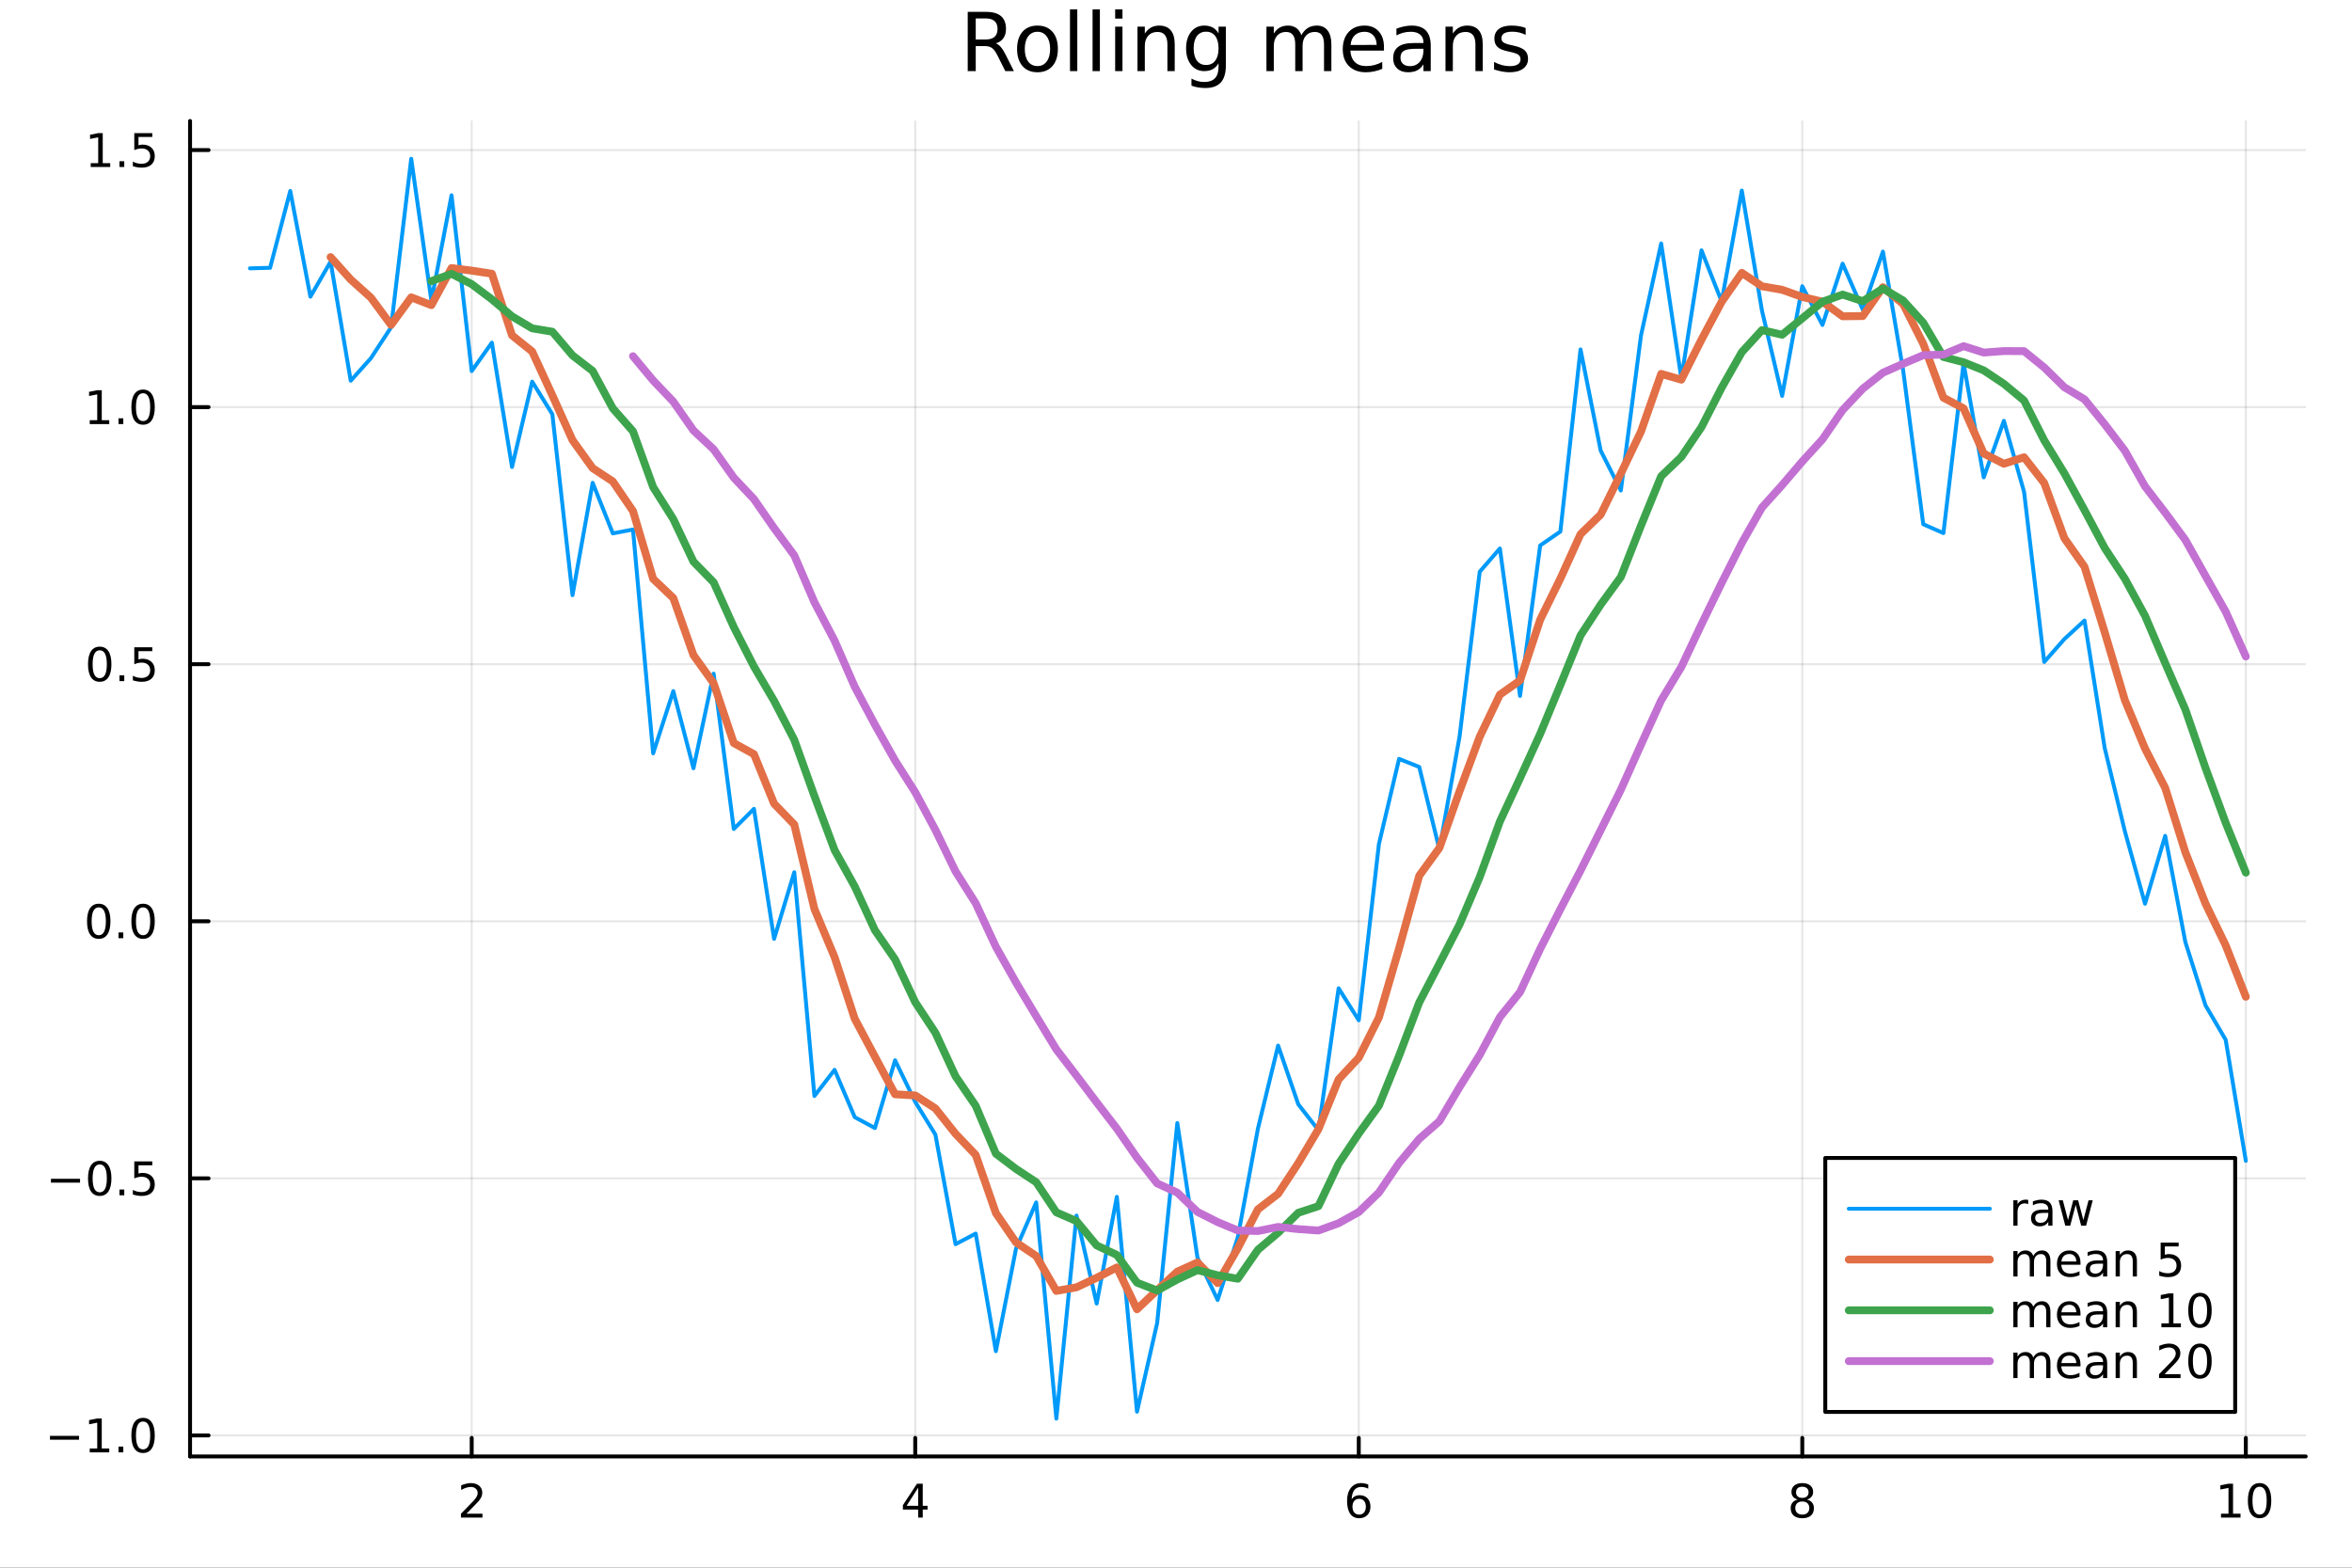 <?xml version="1.0" encoding="utf-8"?>
<svg xmlns="http://www.w3.org/2000/svg" xmlns:xlink="http://www.w3.org/1999/xlink" width="600" height="400" viewBox="0 0 2400 1600">
<rect x="0" y="0" width="2400" height="1600" fill="#333333" stroke="none"/>
<defs>
  <clipPath id="clip590">
    <rect x="0" y="0" width="2400" height="1600"/>
  </clipPath>
</defs>
<path clip-path="url(#clip590)" d="
M0 1600 L2400 1600 L2400 0 L0 0  Z
  " fill="#ffffff" fill-rule="evenodd" fill-opacity="1"/>
<defs>
  <clipPath id="clip591">
    <rect x="480" y="0" width="1681" height="1600"/>
  </clipPath>
</defs>
<path clip-path="url(#clip590)" d="
M193.936 1486.45 L2352.76 1486.45 L2352.76 123.472 L193.936 123.472  Z
  " fill="#ffffff" fill-rule="evenodd" fill-opacity="1"/>
<defs>
  <clipPath id="clip592">
    <rect x="193" y="123" width="2160" height="1364"/>
  </clipPath>
</defs>
<polyline clip-path="url(#clip592)" style="stroke:#000000; stroke-linecap:round; stroke-linejoin:round; stroke-width:2; stroke-opacity:0.1; fill:none" points="
  481.326,1486.45 481.326,123.472 
  "/>
<polyline clip-path="url(#clip592)" style="stroke:#000000; stroke-linecap:round; stroke-linejoin:round; stroke-width:2; stroke-opacity:0.1; fill:none" points="
  933.909,1486.45 933.909,123.472 
  "/>
<polyline clip-path="url(#clip592)" style="stroke:#000000; stroke-linecap:round; stroke-linejoin:round; stroke-width:2; stroke-opacity:0.1; fill:none" points="
  1386.49,1486.45 1386.49,123.472 
  "/>
<polyline clip-path="url(#clip592)" style="stroke:#000000; stroke-linecap:round; stroke-linejoin:round; stroke-width:2; stroke-opacity:0.1; fill:none" points="
  1839.07,1486.45 1839.07,123.472 
  "/>
<polyline clip-path="url(#clip592)" style="stroke:#000000; stroke-linecap:round; stroke-linejoin:round; stroke-width:2; stroke-opacity:0.1; fill:none" points="
  2291.66,1486.45 2291.66,123.472 
  "/>
<polyline clip-path="url(#clip590)" style="stroke:#000000; stroke-linecap:round; stroke-linejoin:round; stroke-width:4; stroke-opacity:1; fill:none" points="
  193.936,1486.45 2352.76,1486.45 
  "/>
<polyline clip-path="url(#clip590)" style="stroke:#000000; stroke-linecap:round; stroke-linejoin:round; stroke-width:4; stroke-opacity:1; fill:none" points="
  481.326,1486.45 481.326,1467.55 
  "/>
<polyline clip-path="url(#clip590)" style="stroke:#000000; stroke-linecap:round; stroke-linejoin:round; stroke-width:4; stroke-opacity:1; fill:none" points="
  933.909,1486.45 933.909,1467.55 
  "/>
<polyline clip-path="url(#clip590)" style="stroke:#000000; stroke-linecap:round; stroke-linejoin:round; stroke-width:4; stroke-opacity:1; fill:none" points="
  1386.49,1486.45 1386.49,1467.55 
  "/>
<polyline clip-path="url(#clip590)" style="stroke:#000000; stroke-linecap:round; stroke-linejoin:round; stroke-width:4; stroke-opacity:1; fill:none" points="
  1839.07,1486.45 1839.07,1467.55 
  "/>
<polyline clip-path="url(#clip590)" style="stroke:#000000; stroke-linecap:round; stroke-linejoin:round; stroke-width:4; stroke-opacity:1; fill:none" points="
  2291.66,1486.45 2291.66,1467.55 
  "/>
<path clip-path="url(#clip590)" d="M475.979 1544.91 L492.298 1544.91 L492.298 1548.85 L470.354 1548.85 L470.354 1544.91 Q473.016 1542.16 477.599 1537.53 Q482.206 1532.88 483.386 1531.53 Q485.632 1529.01 486.511 1527.27 Q487.414 1525.51 487.414 1523.82 Q487.414 1521.07 485.47 1519.33 Q483.548 1517.6 480.446 1517.6 Q478.247 1517.6 475.794 1518.36 Q473.363 1519.13 470.585 1520.68 L470.585 1515.95 Q473.409 1514.82 475.863 1514.24 Q478.317 1513.66 480.354 1513.66 Q485.724 1513.66 488.919 1516.35 Q492.113 1519.03 492.113 1523.52 Q492.113 1525.65 491.303 1527.57 Q490.516 1529.47 488.409 1532.07 Q487.831 1532.74 484.729 1535.95 Q481.627 1539.15 475.979 1544.91 Z" fill="#000000" fill-rule="evenodd" fill-opacity="1" /><path clip-path="url(#clip590)" d="M936.918 1518.36 L925.113 1536.81 L936.918 1536.81 L936.918 1518.36 M935.691 1514.29 L941.571 1514.29 L941.571 1536.81 L946.501 1536.81 L946.501 1540.7 L941.571 1540.7 L941.571 1548.85 L936.918 1548.85 L936.918 1540.7 L921.316 1540.7 L921.316 1536.19 L935.691 1514.29 Z" fill="#000000" fill-rule="evenodd" fill-opacity="1" /><path clip-path="url(#clip590)" d="M1386.9 1529.7 Q1383.75 1529.7 1381.9 1531.86 Q1380.07 1534.01 1380.07 1537.76 Q1380.07 1541.49 1381.9 1543.66 Q1383.75 1545.82 1386.9 1545.82 Q1390.04 1545.82 1391.87 1543.66 Q1393.73 1541.49 1393.73 1537.76 Q1393.73 1534.01 1391.87 1531.86 Q1390.04 1529.7 1386.9 1529.7 M1396.18 1515.05 L1396.18 1519.31 Q1394.42 1518.48 1392.61 1518.04 Q1390.83 1517.6 1389.07 1517.6 Q1384.44 1517.6 1381.99 1520.72 Q1379.56 1523.85 1379.21 1530.17 Q1380.58 1528.15 1382.64 1527.09 Q1384.7 1526 1387.17 1526 Q1392.38 1526 1395.39 1529.17 Q1398.42 1532.32 1398.42 1537.76 Q1398.42 1543.08 1395.28 1546.3 Q1392.13 1549.52 1386.9 1549.52 Q1380.9 1549.52 1377.73 1544.94 Q1374.56 1540.33 1374.56 1531.6 Q1374.56 1523.41 1378.45 1518.55 Q1382.34 1513.66 1388.89 1513.66 Q1390.65 1513.66 1392.43 1514.01 Q1394.23 1514.36 1396.18 1515.05 Z" fill="#000000" fill-rule="evenodd" fill-opacity="1" /><path clip-path="url(#clip590)" d="M1839.07 1532.44 Q1835.74 1532.44 1833.82 1534.22 Q1831.92 1536 1831.92 1539.13 Q1831.92 1542.25 1833.82 1544.03 Q1835.74 1545.82 1839.07 1545.82 Q1842.41 1545.82 1844.33 1544.03 Q1846.25 1542.23 1846.25 1539.13 Q1846.25 1536 1844.33 1534.22 Q1842.43 1532.44 1839.07 1532.44 M1834.4 1530.45 Q1831.39 1529.7 1829.7 1527.64 Q1828.03 1525.58 1828.03 1522.62 Q1828.03 1518.48 1830.97 1516.07 Q1833.94 1513.66 1839.07 1513.66 Q1844.24 1513.66 1847.18 1516.07 Q1850.12 1518.48 1850.12 1522.62 Q1850.12 1525.58 1848.43 1527.64 Q1846.76 1529.7 1843.77 1530.45 Q1847.15 1531.23 1849.03 1533.52 Q1850.93 1535.82 1850.93 1539.13 Q1850.93 1544.15 1847.85 1546.83 Q1844.79 1549.52 1839.07 1549.52 Q1833.36 1549.52 1830.28 1546.83 Q1827.22 1544.15 1827.22 1539.13 Q1827.22 1535.82 1829.12 1533.52 Q1831.02 1531.23 1834.4 1530.45 M1832.69 1523.06 Q1832.69 1525.75 1834.35 1527.25 Q1836.04 1528.76 1839.07 1528.76 Q1842.08 1528.76 1843.77 1527.25 Q1845.49 1525.75 1845.49 1523.06 Q1845.49 1520.38 1843.77 1518.87 Q1842.08 1517.37 1839.07 1517.37 Q1836.04 1517.37 1834.35 1518.87 Q1832.69 1520.38 1832.69 1523.06 Z" fill="#000000" fill-rule="evenodd" fill-opacity="1" /><path clip-path="url(#clip590)" d="M2266.34 1544.91 L2273.98 1544.91 L2273.98 1518.55 L2265.67 1520.21 L2265.67 1515.95 L2273.94 1514.29 L2278.61 1514.29 L2278.61 1544.91 L2286.25 1544.91 L2286.25 1548.85 L2266.34 1548.85 L2266.34 1544.91 Z" fill="#000000" fill-rule="evenodd" fill-opacity="1" /><path clip-path="url(#clip590)" d="M2305.7 1517.37 Q2302.09 1517.37 2300.26 1520.93 Q2298.45 1524.47 2298.45 1531.6 Q2298.45 1538.71 2300.26 1542.27 Q2302.09 1545.82 2305.7 1545.82 Q2309.33 1545.82 2311.14 1542.27 Q2312.96 1538.71 2312.96 1531.6 Q2312.96 1524.47 2311.14 1520.93 Q2309.33 1517.37 2305.7 1517.37 M2305.7 1513.66 Q2311.51 1513.66 2314.56 1518.27 Q2317.64 1522.85 2317.64 1531.6 Q2317.64 1540.33 2314.56 1544.94 Q2311.51 1549.52 2305.7 1549.52 Q2299.89 1549.52 2296.81 1544.94 Q2293.75 1540.33 2293.75 1531.6 Q2293.75 1522.85 2296.81 1518.27 Q2299.89 1513.66 2305.7 1513.66 Z" fill="#000000" fill-rule="evenodd" fill-opacity="1" /><polyline clip-path="url(#clip592)" style="stroke:#000000; stroke-linecap:round; stroke-linejoin:round; stroke-width:2; stroke-opacity:0.1; fill:none" points="
  193.936,1465.01 2352.76,1465.01 
  "/>
<polyline clip-path="url(#clip592)" style="stroke:#000000; stroke-linecap:round; stroke-linejoin:round; stroke-width:2; stroke-opacity:0.1; fill:none" points="
  193.936,1202.64 2352.76,1202.64 
  "/>
<polyline clip-path="url(#clip592)" style="stroke:#000000; stroke-linecap:round; stroke-linejoin:round; stroke-width:2; stroke-opacity:0.1; fill:none" points="
  193.936,940.265 2352.76,940.265 
  "/>
<polyline clip-path="url(#clip592)" style="stroke:#000000; stroke-linecap:round; stroke-linejoin:round; stroke-width:2; stroke-opacity:0.1; fill:none" points="
  193.936,677.894 2352.76,677.894 
  "/>
<polyline clip-path="url(#clip592)" style="stroke:#000000; stroke-linecap:round; stroke-linejoin:round; stroke-width:2; stroke-opacity:0.1; fill:none" points="
  193.936,415.523 2352.76,415.523 
  "/>
<polyline clip-path="url(#clip592)" style="stroke:#000000; stroke-linecap:round; stroke-linejoin:round; stroke-width:2; stroke-opacity:0.1; fill:none" points="
  193.936,153.152 2352.76,153.152 
  "/>
<polyline clip-path="url(#clip590)" style="stroke:#000000; stroke-linecap:round; stroke-linejoin:round; stroke-width:4; stroke-opacity:1; fill:none" points="
  193.936,1486.45 193.936,123.472 
  "/>
<polyline clip-path="url(#clip590)" style="stroke:#000000; stroke-linecap:round; stroke-linejoin:round; stroke-width:4; stroke-opacity:1; fill:none" points="
  193.936,1465.01 212.834,1465.01 
  "/>
<polyline clip-path="url(#clip590)" style="stroke:#000000; stroke-linecap:round; stroke-linejoin:round; stroke-width:4; stroke-opacity:1; fill:none" points="
  193.936,1202.64 212.834,1202.64 
  "/>
<polyline clip-path="url(#clip590)" style="stroke:#000000; stroke-linecap:round; stroke-linejoin:round; stroke-width:4; stroke-opacity:1; fill:none" points="
  193.936,940.265 212.834,940.265 
  "/>
<polyline clip-path="url(#clip590)" style="stroke:#000000; stroke-linecap:round; stroke-linejoin:round; stroke-width:4; stroke-opacity:1; fill:none" points="
  193.936,677.894 212.834,677.894 
  "/>
<polyline clip-path="url(#clip590)" style="stroke:#000000; stroke-linecap:round; stroke-linejoin:round; stroke-width:4; stroke-opacity:1; fill:none" points="
  193.936,415.523 212.834,415.523 
  "/>
<polyline clip-path="url(#clip590)" style="stroke:#000000; stroke-linecap:round; stroke-linejoin:round; stroke-width:4; stroke-opacity:1; fill:none" points="
  193.936,153.152 212.834,153.152 
  "/>
<path clip-path="url(#clip590)" d="M50.992 1465.46 L80.668 1465.46 L80.668 1469.39 L50.992 1469.39 L50.992 1465.46 Z" fill="#000000" fill-rule="evenodd" fill-opacity="1" /><path clip-path="url(#clip590)" d="M91.571 1478.35 L99.21 1478.35 L99.21 1451.99 L90.899 1453.65 L90.899 1449.39 L99.163 1447.73 L103.839 1447.73 L103.839 1478.35 L111.478 1478.35 L111.478 1482.29 L91.571 1482.29 L91.571 1478.35 Z" fill="#000000" fill-rule="evenodd" fill-opacity="1" /><path clip-path="url(#clip590)" d="M120.922 1476.41 L125.807 1476.41 L125.807 1482.29 L120.922 1482.29 L120.922 1476.41 Z" fill="#000000" fill-rule="evenodd" fill-opacity="1" /><path clip-path="url(#clip590)" d="M145.992 1450.8 Q142.381 1450.8 140.552 1454.37 Q138.746 1457.91 138.746 1465.04 Q138.746 1472.15 140.552 1475.71 Q142.381 1479.25 145.992 1479.25 Q149.626 1479.25 151.431 1475.71 Q153.26 1472.15 153.26 1465.04 Q153.26 1457.91 151.431 1454.37 Q149.626 1450.8 145.992 1450.8 M145.992 1447.1 Q151.802 1447.1 154.857 1451.71 Q157.936 1456.29 157.936 1465.04 Q157.936 1473.77 154.857 1478.37 Q151.802 1482.96 145.992 1482.96 Q140.181 1482.96 137.103 1478.37 Q134.047 1473.77 134.047 1465.04 Q134.047 1456.29 137.103 1451.71 Q140.181 1447.1 145.992 1447.1 Z" fill="#000000" fill-rule="evenodd" fill-opacity="1" /><path clip-path="url(#clip590)" d="M51.987 1203.09 L81.663 1203.09 L81.663 1207.02 L51.987 1207.02 L51.987 1203.09 Z" fill="#000000" fill-rule="evenodd" fill-opacity="1" /><path clip-path="url(#clip590)" d="M101.756 1188.43 Q98.145 1188.43 96.316 1192 Q94.51 1195.54 94.51 1202.67 Q94.51 1209.78 96.316 1213.34 Q98.145 1216.88 101.756 1216.88 Q105.39 1216.88 107.196 1213.34 Q109.024 1209.78 109.024 1202.67 Q109.024 1195.54 107.196 1192 Q105.39 1188.43 101.756 1188.43 M101.756 1184.73 Q107.566 1184.73 110.621 1189.34 Q113.7 1193.92 113.7 1202.67 Q113.7 1211.4 110.621 1216 Q107.566 1220.59 101.756 1220.59 Q95.946 1220.59 92.867 1216 Q89.811 1211.4 89.811 1202.67 Q89.811 1193.92 92.867 1189.34 Q95.946 1184.73 101.756 1184.73 Z" fill="#000000" fill-rule="evenodd" fill-opacity="1" /><path clip-path="url(#clip590)" d="M121.918 1214.04 L126.802 1214.04 L126.802 1219.92 L121.918 1219.92 L121.918 1214.04 Z" fill="#000000" fill-rule="evenodd" fill-opacity="1" /><path clip-path="url(#clip590)" d="M137.033 1185.36 L155.39 1185.36 L155.39 1189.29 L141.316 1189.29 L141.316 1197.76 Q142.334 1197.42 143.353 1197.25 Q144.371 1197.07 145.39 1197.07 Q151.177 1197.07 154.556 1200.24 Q157.936 1203.41 157.936 1208.83 Q157.936 1214.41 154.464 1217.51 Q150.992 1220.59 144.672 1220.59 Q142.496 1220.59 140.228 1220.22 Q137.982 1219.85 135.575 1219.11 L135.575 1214.41 Q137.658 1215.54 139.881 1216.1 Q142.103 1216.65 144.58 1216.65 Q148.584 1216.65 150.922 1214.55 Q153.26 1212.44 153.26 1208.83 Q153.26 1205.22 150.922 1203.11 Q148.584 1201 144.58 1201 Q142.705 1201 140.83 1201.42 Q138.978 1201.84 137.033 1202.72 L137.033 1185.36 Z" fill="#000000" fill-rule="evenodd" fill-opacity="1" /><path clip-path="url(#clip590)" d="M100.76 926.063 Q97.149 926.063 95.321 929.628 Q93.515 933.17 93.515 940.299 Q93.515 947.406 95.321 950.971 Q97.149 954.512 100.76 954.512 Q104.395 954.512 106.2 950.971 Q108.029 947.406 108.029 940.299 Q108.029 933.17 106.2 929.628 Q104.395 926.063 100.76 926.063 M100.76 922.36 Q106.571 922.36 109.626 926.966 Q112.705 931.549 112.705 940.299 Q112.705 949.026 109.626 953.633 Q106.571 958.216 100.76 958.216 Q94.95 958.216 91.871 953.633 Q88.816 949.026 88.816 940.299 Q88.816 931.549 91.871 926.966 Q94.95 922.36 100.76 922.36 Z" fill="#000000" fill-rule="evenodd" fill-opacity="1" /><path clip-path="url(#clip590)" d="M120.922 951.665 L125.807 951.665 L125.807 957.545 L120.922 957.545 L120.922 951.665 Z" fill="#000000" fill-rule="evenodd" fill-opacity="1" /><path clip-path="url(#clip590)" d="M145.992 926.063 Q142.381 926.063 140.552 929.628 Q138.746 933.17 138.746 940.299 Q138.746 947.406 140.552 950.971 Q142.381 954.512 145.992 954.512 Q149.626 954.512 151.431 950.971 Q153.26 947.406 153.26 940.299 Q153.26 933.17 151.431 929.628 Q149.626 926.063 145.992 926.063 M145.992 922.36 Q151.802 922.36 154.857 926.966 Q157.936 931.549 157.936 940.299 Q157.936 949.026 154.857 953.633 Q151.802 958.216 145.992 958.216 Q140.181 958.216 137.103 953.633 Q134.047 949.026 134.047 940.299 Q134.047 931.549 137.103 926.966 Q140.181 922.36 145.992 922.36 Z" fill="#000000" fill-rule="evenodd" fill-opacity="1" /><path clip-path="url(#clip590)" d="M101.756 663.693 Q98.145 663.693 96.316 667.257 Q94.51 670.799 94.51 677.929 Q94.51 685.035 96.316 688.6 Q98.145 692.141 101.756 692.141 Q105.39 692.141 107.196 688.6 Q109.024 685.035 109.024 677.929 Q109.024 670.799 107.196 667.257 Q105.39 663.693 101.756 663.693 M101.756 659.989 Q107.566 659.989 110.621 664.595 Q113.7 669.179 113.7 677.929 Q113.7 686.655 110.621 691.262 Q107.566 695.845 101.756 695.845 Q95.946 695.845 92.867 691.262 Q89.811 686.655 89.811 677.929 Q89.811 669.179 92.867 664.595 Q95.946 659.989 101.756 659.989 Z" fill="#000000" fill-rule="evenodd" fill-opacity="1" /><path clip-path="url(#clip590)" d="M121.918 689.294 L126.802 689.294 L126.802 695.174 L121.918 695.174 L121.918 689.294 Z" fill="#000000" fill-rule="evenodd" fill-opacity="1" /><path clip-path="url(#clip590)" d="M137.033 660.614 L155.39 660.614 L155.39 664.549 L141.316 664.549 L141.316 673.021 Q142.334 672.674 143.353 672.512 Q144.371 672.327 145.39 672.327 Q151.177 672.327 154.556 675.498 Q157.936 678.669 157.936 684.086 Q157.936 689.665 154.464 692.766 Q150.992 695.845 144.672 695.845 Q142.496 695.845 140.228 695.475 Q137.982 695.104 135.575 694.364 L135.575 689.665 Q137.658 690.799 139.881 691.354 Q142.103 691.91 144.58 691.91 Q148.584 691.91 150.922 689.804 Q153.26 687.697 153.26 684.086 Q153.26 680.475 150.922 678.368 Q148.584 676.262 144.58 676.262 Q142.705 676.262 140.83 676.679 Q138.978 677.095 137.033 677.975 L137.033 660.614 Z" fill="#000000" fill-rule="evenodd" fill-opacity="1" /><path clip-path="url(#clip590)" d="M91.571 428.868 L99.21 428.868 L99.21 402.502 L90.899 404.169 L90.899 399.91 L99.163 398.243 L103.839 398.243 L103.839 428.868 L111.478 428.868 L111.478 432.803 L91.571 432.803 L91.571 428.868 Z" fill="#000000" fill-rule="evenodd" fill-opacity="1" /><path clip-path="url(#clip590)" d="M120.922 426.923 L125.807 426.923 L125.807 432.803 L120.922 432.803 L120.922 426.923 Z" fill="#000000" fill-rule="evenodd" fill-opacity="1" /><path clip-path="url(#clip590)" d="M145.992 401.322 Q142.381 401.322 140.552 404.887 Q138.746 408.428 138.746 415.558 Q138.746 422.664 140.552 426.229 Q142.381 429.771 145.992 429.771 Q149.626 429.771 151.431 426.229 Q153.26 422.664 153.26 415.558 Q153.26 408.428 151.431 404.887 Q149.626 401.322 145.992 401.322 M145.992 397.618 Q151.802 397.618 154.857 402.225 Q157.936 406.808 157.936 415.558 Q157.936 424.285 154.857 428.891 Q151.802 433.474 145.992 433.474 Q140.181 433.474 137.103 428.891 Q134.047 424.285 134.047 415.558 Q134.047 406.808 137.103 402.225 Q140.181 397.618 145.992 397.618 Z" fill="#000000" fill-rule="evenodd" fill-opacity="1" /><path clip-path="url(#clip590)" d="M92.566 166.497 L100.205 166.497 L100.205 140.132 L91.895 141.798 L91.895 137.539 L100.159 135.872 L104.834 135.872 L104.834 166.497 L112.473 166.497 L112.473 170.432 L92.566 170.432 L92.566 166.497 Z" fill="#000000" fill-rule="evenodd" fill-opacity="1" /><path clip-path="url(#clip590)" d="M121.918 164.553 L126.802 164.553 L126.802 170.432 L121.918 170.432 L121.918 164.553 Z" fill="#000000" fill-rule="evenodd" fill-opacity="1" /><path clip-path="url(#clip590)" d="M137.033 135.872 L155.39 135.872 L155.39 139.807 L141.316 139.807 L141.316 148.28 Q142.334 147.932 143.353 147.77 Q144.371 147.585 145.39 147.585 Q151.177 147.585 154.556 150.756 Q157.936 153.928 157.936 159.344 Q157.936 164.923 154.464 168.025 Q150.992 171.104 144.672 171.104 Q142.496 171.104 140.228 170.733 Q137.982 170.363 135.575 169.622 L135.575 164.923 Q137.658 166.057 139.881 166.613 Q142.103 167.168 144.58 167.168 Q148.584 167.168 150.922 165.062 Q153.26 162.955 153.26 159.344 Q153.26 155.733 150.922 153.627 Q148.584 151.52 144.58 151.52 Q142.705 151.52 140.83 151.937 Q138.978 152.354 137.033 153.233 L137.033 135.872 Z" fill="#000000" fill-rule="evenodd" fill-opacity="1" /><path clip-path="url(#clip590)" d="M1016.15 44.22 Q1018.79 45.111 1021.26 48.028 Q1023.77 50.944 1026.28 56.048 L1034.59 72.576 L1025.8 72.576 L1018.06 57.061 Q1015.06 50.985 1012.22 49 Q1009.43 47.015 1004.57 47.015 L995.656 47.015 L995.656 72.576 L987.474 72.576 L987.474 12.096 L1005.95 12.096 Q1016.32 12.096 1021.42 16.43 Q1026.52 20.765 1026.52 29.515 Q1026.52 35.227 1023.85 38.994 Q1021.22 42.761 1016.15 44.22 M995.656 18.82 L995.656 40.29 L1005.95 40.29 Q1011.86 40.29 1014.86 37.576 Q1017.9 34.822 1017.9 29.515 Q1017.9 24.208 1014.86 21.535 Q1011.86 18.82 1005.95 18.82 L995.656 18.82 Z" fill="#000000" fill-rule="evenodd" fill-opacity="1" /><path clip-path="url(#clip590)" d="M1058.65 32.431 Q1052.65 32.431 1049.17 37.131 Q1045.69 41.789 1045.69 49.931 Q1045.69 58.074 1049.13 62.773 Q1052.61 67.431 1058.65 67.431 Q1064.6 67.431 1068.09 62.732 Q1071.57 58.033 1071.57 49.931 Q1071.57 41.87 1068.09 37.171 Q1064.6 32.431 1058.65 32.431 M1058.65 26.112 Q1068.37 26.112 1073.92 32.431 Q1079.47 38.751 1079.47 49.931 Q1079.47 61.071 1073.92 67.431 Q1068.37 73.751 1058.65 73.751 Q1048.89 73.751 1043.34 67.431 Q1037.83 61.071 1037.83 49.931 Q1037.83 38.751 1043.34 32.431 Q1048.89 26.112 1058.65 26.112 Z" fill="#000000" fill-rule="evenodd" fill-opacity="1" /><path clip-path="url(#clip590)" d="M1091.82 9.544 L1099.28 9.544 L1099.28 72.576 L1091.82 72.576 L1091.82 9.544 Z" fill="#000000" fill-rule="evenodd" fill-opacity="1" /><path clip-path="url(#clip590)" d="M1114.87 9.544 L1122.33 9.544 L1122.33 72.576 L1114.87 72.576 L1114.87 9.544 Z" fill="#000000" fill-rule="evenodd" fill-opacity="1" /><path clip-path="url(#clip590)" d="M1137.92 27.206 L1145.38 27.206 L1145.38 72.576 L1137.92 72.576 L1137.92 27.206 M1137.92 9.544 L1145.38 9.544 L1145.38 18.983 L1137.92 18.983 L1137.92 9.544 Z" fill="#000000" fill-rule="evenodd" fill-opacity="1" /><path clip-path="url(#clip590)" d="M1198.69 45.192 L1198.69 72.576 L1191.23 72.576 L1191.23 45.435 Q1191.23 38.994 1188.72 35.794 Q1186.21 32.594 1181.19 32.594 Q1175.15 32.594 1171.67 36.442 Q1168.18 40.29 1168.18 46.934 L1168.18 72.576 L1160.69 72.576 L1160.69 27.206 L1168.18 27.206 L1168.18 34.254 Q1170.86 30.163 1174.46 28.138 Q1178.11 26.112 1182.85 26.112 Q1190.67 26.112 1194.68 30.973 Q1198.69 35.794 1198.69 45.192 Z" fill="#000000" fill-rule="evenodd" fill-opacity="1" /><path clip-path="url(#clip590)" d="M1243.41 49.364 Q1243.41 41.263 1240.05 36.806 Q1236.73 32.35 1230.69 32.35 Q1224.69 32.35 1221.33 36.806 Q1218.01 41.263 1218.01 49.364 Q1218.01 57.426 1221.33 61.882 Q1224.69 66.338 1230.69 66.338 Q1236.73 66.338 1240.05 61.882 Q1243.41 57.426 1243.41 49.364 M1250.86 66.945 Q1250.86 78.531 1245.72 84.162 Q1240.57 89.833 1229.96 89.833 Q1226.03 89.833 1222.55 89.225 Q1219.06 88.658 1215.78 87.443 L1215.78 80.192 Q1219.06 81.974 1222.26 82.825 Q1225.46 83.675 1228.79 83.675 Q1236.12 83.675 1239.76 79.827 Q1243.41 76.019 1243.41 68.282 L1243.41 64.596 Q1241.1 68.606 1237.5 70.591 Q1233.89 72.576 1228.87 72.576 Q1220.52 72.576 1215.42 66.216 Q1210.31 59.856 1210.31 49.364 Q1210.31 38.832 1215.42 32.472 Q1220.52 26.112 1228.87 26.112 Q1233.89 26.112 1237.5 28.097 Q1241.1 30.082 1243.41 34.092 L1243.41 27.206 L1250.86 27.206 L1250.86 66.945 Z" fill="#000000" fill-rule="evenodd" fill-opacity="1" /><path clip-path="url(#clip590)" d="M1327.91 35.915 Q1330.71 30.892 1334.6 28.502 Q1338.48 26.112 1343.75 26.112 Q1350.84 26.112 1354.69 31.095 Q1358.54 36.037 1358.54 45.192 L1358.54 72.576 L1351.04 72.576 L1351.04 45.435 Q1351.04 38.913 1348.73 35.753 Q1346.42 32.594 1341.68 32.594 Q1335.89 32.594 1332.53 36.442 Q1329.17 40.29 1329.17 46.934 L1329.17 72.576 L1321.67 72.576 L1321.67 45.435 Q1321.67 38.873 1319.36 35.753 Q1317.06 32.594 1312.23 32.594 Q1306.52 32.594 1303.16 36.482 Q1299.8 40.331 1299.8 46.934 L1299.8 72.576 L1292.3 72.576 L1292.3 27.206 L1299.8 27.206 L1299.8 34.254 Q1302.35 30.082 1305.92 28.097 Q1309.48 26.112 1314.38 26.112 Q1319.32 26.112 1322.77 28.624 Q1326.25 31.135 1327.91 35.915 Z" fill="#000000" fill-rule="evenodd" fill-opacity="1" /><path clip-path="url(#clip590)" d="M1412.21 48.028 L1412.21 51.673 L1377.94 51.673 Q1378.43 59.37 1382.56 63.421 Q1386.73 67.431 1394.14 67.431 Q1398.44 67.431 1402.45 66.378 Q1406.5 65.325 1410.47 63.218 L1410.47 70.267 Q1406.46 71.968 1402.25 72.86 Q1398.03 73.751 1393.7 73.751 Q1382.84 73.751 1376.48 67.431 Q1370.16 61.112 1370.16 50.337 Q1370.16 39.197 1376.16 32.675 Q1382.19 26.112 1392.4 26.112 Q1401.56 26.112 1406.86 32.026 Q1412.21 37.9 1412.21 48.028 M1404.76 45.84 Q1404.68 39.723 1401.31 36.077 Q1397.99 32.431 1392.48 32.431 Q1386.24 32.431 1382.48 35.956 Q1378.75 39.48 1378.18 45.88 L1404.76 45.84 Z" fill="#000000" fill-rule="evenodd" fill-opacity="1" /><path clip-path="url(#clip590)" d="M1445.06 49.769 Q1436.03 49.769 1432.55 51.835 Q1429.06 53.901 1429.06 58.884 Q1429.06 62.854 1431.66 65.203 Q1434.29 67.512 1438.78 67.512 Q1444.98 67.512 1448.71 63.137 Q1452.48 58.722 1452.48 51.43 L1452.48 49.769 L1445.06 49.769 M1459.93 46.691 L1459.93 72.576 L1452.48 72.576 L1452.48 65.689 Q1449.92 69.821 1446.12 71.806 Q1442.31 73.751 1436.8 73.751 Q1429.83 73.751 1425.7 69.862 Q1421.61 65.933 1421.61 59.37 Q1421.61 51.714 1426.71 47.825 Q1431.86 43.936 1442.03 43.936 L1452.48 43.936 L1452.48 43.207 Q1452.48 38.062 1449.07 35.267 Q1445.71 32.431 1439.6 32.431 Q1435.71 32.431 1432.02 33.363 Q1428.33 34.295 1424.93 36.158 L1424.93 29.272 Q1429.02 27.692 1432.87 26.922 Q1436.72 26.112 1440.36 26.112 Q1450.21 26.112 1455.07 31.216 Q1459.93 36.32 1459.93 46.691 Z" fill="#000000" fill-rule="evenodd" fill-opacity="1" /><path clip-path="url(#clip590)" d="M1513 45.192 L1513 72.576 L1505.54 72.576 L1505.54 45.435 Q1505.54 38.994 1503.03 35.794 Q1500.52 32.594 1495.5 32.594 Q1489.46 32.594 1485.98 36.442 Q1482.49 40.29 1482.49 46.934 L1482.49 72.576 L1475 72.576 L1475 27.206 L1482.49 27.206 L1482.49 34.254 Q1485.17 30.163 1488.77 28.138 Q1492.42 26.112 1497.16 26.112 Q1504.98 26.112 1508.99 30.973 Q1513 35.794 1513 45.192 Z" fill="#000000" fill-rule="evenodd" fill-opacity="1" /><path clip-path="url(#clip590)" d="M1556.79 28.543 L1556.79 35.591 Q1553.63 33.971 1550.23 33.161 Q1546.82 32.35 1543.18 32.35 Q1537.63 32.35 1534.83 34.052 Q1532.08 35.753 1532.08 39.156 Q1532.08 41.749 1534.06 43.248 Q1536.05 44.706 1542.04 46.043 L1544.59 46.61 Q1552.53 48.311 1555.86 51.43 Q1559.22 54.509 1559.22 60.059 Q1559.22 66.378 1554.2 70.064 Q1549.21 73.751 1540.46 73.751 Q1536.82 73.751 1532.85 73.022 Q1528.92 72.333 1524.54 70.915 L1524.54 63.218 Q1528.67 65.365 1532.68 66.459 Q1536.7 67.512 1540.62 67.512 Q1545.89 67.512 1548.73 65.73 Q1551.56 63.907 1551.56 60.626 Q1551.56 57.588 1549.5 55.967 Q1547.47 54.347 1540.54 52.848 L1537.95 52.24 Q1531.02 50.782 1527.95 47.785 Q1524.87 44.746 1524.87 39.48 Q1524.87 33.08 1529.4 29.596 Q1533.94 26.112 1542.29 26.112 Q1546.42 26.112 1550.06 26.72 Q1553.71 27.327 1556.79 28.543 Z" fill="#000000" fill-rule="evenodd" fill-opacity="1" /><polyline clip-path="url(#clip592)" style="stroke:#009af9; stroke-linecap:round; stroke-linejoin:round; stroke-width:4; stroke-opacity:1; fill:none" points="
  255.035,273.875 275.607,273.315 296.179,194.9 316.751,302.793 337.322,267.054 357.894,388.542 378.466,365.576 399.038,334.139 419.61,162.047 440.182,306.895 
  460.754,199.291 481.326,378.717 501.898,349.712 522.47,476.642 543.042,389.509 563.614,422.773 584.186,607.424 604.758,492.774 625.33,544.373 645.902,540.466 
  666.474,768.892 687.046,705.34 707.617,784.071 728.189,687.547 748.761,846.057 769.333,825.512 789.905,958.212 810.477,890.239 831.049,1118.57 851.621,1091.88 
  872.193,1140.2 892.765,1151.3 913.337,1082.14 933.909,1124.62 954.481,1157.98 975.053,1269.84 995.625,1258.99 1016.2,1379.03 1036.77,1274.39 1057.34,1227.21 
  1077.91,1447.87 1098.48,1240.65 1119.06,1330.43 1139.63,1221.53 1160.2,1440.79 1180.77,1350.32 1201.34,1146.18 1221.92,1283.62 1242.49,1326.76 1263.06,1262.83 
  1283.63,1151.73 1304.2,1067.15 1324.78,1127.07 1345.35,1153.48 1365.92,1008.65 1386.49,1041.31 1407.06,861.462 1427.64,774.541 1448.21,782.783 1468.78,867 
  1489.35,751.769 1509.92,583.494 1530.5,559.807 1551.07,710.262 1571.64,556.679 1592.21,542.529 1612.78,356.641 1633.35,459.913 1653.93,500.621 1674.5,342.288 
  1695.07,248.495 1715.64,386.189 1736.21,255.538 1756.79,307.712 1777.36,194.486 1797.93,317.043 1818.5,404.062 1839.07,292.151 1859.65,331.654 1880.22,269.105 
  1900.79,315.991 1921.36,256.78 1941.93,377.51 1962.51,535.041 1983.08,544.089 2003.65,370.655 2024.22,487.199 2044.79,429.51 2065.37,501.997 2085.94,675.609 
  2106.51,652.216 2127.08,633.315 2147.65,763.442 2168.23,848.411 2188.8,922.359 2209.37,853.072 2229.94,961.449 2250.51,1026.06 2271.09,1061.18 2291.66,1184.74 
  
  "/>
<polyline clip-path="url(#clip592)" style="stroke:#e26f46; stroke-linecap:round; stroke-linejoin:round; stroke-width:8; stroke-opacity:1; fill:none" points="
  337.322,262.387 357.894,285.321 378.466,303.773 399.038,331.621 419.61,303.471 440.182,311.44 460.754,273.589 481.326,276.218 501.898,279.332 522.47,342.251 
  543.042,358.774 563.614,403.471 584.186,449.212 604.758,477.824 625.33,491.371 645.902,521.562 666.474,590.786 687.046,610.369 707.617,668.628 728.189,697.263 
  748.761,758.382 769.333,769.706 789.905,820.28 810.477,841.513 831.049,927.718 851.621,976.882 872.193,1039.82 892.765,1078.44 913.337,1116.82 933.909,1118.03 
  954.481,1131.25 975.053,1157.17 995.625,1178.71 1016.2,1238.09 1036.77,1268.05 1057.34,1281.89 1077.91,1317.5 1098.48,1313.83 1119.06,1304.11 1139.63,1293.54 
  1160.2,1336.26 1180.77,1316.75 1201.34,1297.85 1221.92,1288.49 1242.49,1309.54 1263.06,1273.94 1283.63,1234.22 1304.2,1218.42 1324.78,1187.11 1345.35,1152.45 
  1365.92,1101.61 1386.49,1079.53 1407.06,1038.39 1427.64,967.888 1448.21,893.749 1468.78,865.419 1489.35,807.511 1509.92,751.917 1530.5,708.971 1551.07,694.466 
  1571.64,632.402 1592.21,590.554 1612.78,545.184 1633.35,525.205 1653.93,483.277 1674.5,440.398 1695.07,381.592 1715.64,387.501 1736.21,346.626 1756.79,308.044 
  1777.36,278.484 1797.93,292.194 1818.5,295.768 1839.07,303.091 1859.65,307.879 1880.22,322.803 1900.79,322.593 1921.36,293.136 1941.93,310.208 1962.51,350.885 
  1983.08,405.882 2003.65,416.815 2024.22,462.899 2044.79,473.299 2065.37,466.69 2085.94,492.994 2106.51,549.306 2127.08,578.53 2147.65,645.316 2168.23,714.599 
  2188.8,763.949 2209.37,804.12 2229.94,869.747 2250.51,922.269 2271.09,964.823 2291.66,1017.3 
  "/>
<polyline clip-path="url(#clip592)" style="stroke:#3da44d; stroke-linecap:round; stroke-linejoin:round; stroke-width:8; stroke-opacity:1; fill:none" points="
  440.182,286.913 460.754,279.455 481.326,289.995 501.898,305.477 522.47,322.861 543.042,335.107 563.614,338.53 584.186,362.715 604.758,378.578 625.33,416.811 
  645.902,440.168 666.474,497.128 687.046,529.79 707.617,573.226 728.189,594.317 748.761,639.972 769.333,680.246 789.905,715.324 810.477,755.071 831.049,812.491 
  851.621,867.632 872.193,904.763 892.765,949.359 913.337,979.165 933.909,1022.87 954.481,1054.06 975.053,1098.5 995.625,1128.58 1016.2,1177.45 1036.77,1193.04 
  1057.34,1206.57 1077.91,1237.34 1098.48,1246.27 1119.06,1271.1 1139.63,1280.79 1160.2,1309.08 1180.77,1317.12 1201.34,1305.84 1221.92,1296.3 1242.49,1301.54 
  1263.06,1305.1 1283.63,1275.49 1304.2,1258.14 1324.78,1237.8 1345.35,1230.99 1365.92,1187.78 1386.49,1156.88 1407.06,1128.4 1427.64,1077.5 1448.21,1023.1 
  1468.78,983.516 1489.35,943.521 1509.92,895.155 1530.5,838.429 1551.07,794.107 1571.64,748.91 1592.21,699.033 1612.78,648.55 1633.35,617.088 1653.93,588.871 
  1674.5,536.4 1695.07,486.073 1715.64,466.342 1736.21,435.916 1756.79,395.661 1777.36,359.441 1797.93,336.893 1818.5,341.635 1839.07,324.859 1859.65,307.962 
  1880.22,300.643 1900.79,307.393 1921.36,294.452 1941.93,306.649 1962.51,329.382 1983.08,364.343 2003.65,369.704 2024.22,378.017 2044.79,391.753 2065.37,408.788 
  2085.94,449.438 2106.51,483.061 2127.08,520.714 2147.65,559.307 2168.23,590.644 2188.8,628.471 2209.37,676.713 2229.94,724.138 2250.51,783.793 2271.09,839.711 
  2291.66,890.624 
  "/>
<polyline clip-path="url(#clip592)" style="stroke:#c271d2; stroke-linecap:round; stroke-linejoin:round; stroke-width:8; stroke-opacity:1; fill:none" points="
  645.902,363.541 666.474,388.292 687.046,409.893 707.617,439.351 728.189,458.589 748.761,487.539 769.333,509.388 789.905,539.02 810.477,566.825 831.049,614.651 
  851.621,653.9 872.193,700.946 892.765,739.575 913.337,776.196 933.909,808.595 954.481,847.018 975.053,889.371 995.625,921.95 1016.2,966.263 1036.77,1002.76 
  1057.34,1037.1 1077.91,1071.05 1098.48,1097.82 1119.06,1125.13 1139.63,1151.83 1160.2,1181.57 1180.77,1207.81 1201.34,1217.21 1221.92,1236.88 1242.49,1247.29 
  1263.06,1255.84 1283.63,1256.41 1304.2,1252.2 1324.78,1254.45 1345.35,1255.89 1365.92,1248.43 1386.49,1237 1407.06,1217.12 1427.64,1186.9 1448.21,1162.32 
  1468.78,1144.31 1489.35,1109.5 1509.92,1076.65 1530.5,1038.11 1551.07,1012.55 1571.64,968.344 1592.21,927.955 1612.78,888.477 1633.35,847.292 1653.93,805.985 
  1674.5,759.958 1695.07,714.797 1715.64,680.749 1736.21,637.172 1756.79,594.884 1777.36,554.176 1797.93,517.963 1818.5,495.093 1839.07,470.973 1859.65,448.417 
  1880.22,418.522 1900.79,396.733 1921.36,380.397 1941.93,371.282 1962.51,362.521 1983.08,361.892 2003.65,353.298 2024.22,359.826 2044.79,358.306 2065.37,358.375 
  2085.94,375.041 2106.51,395.227 2127.08,407.583 2147.65,432.978 2168.23,460.013 2188.8,496.407 2209.37,523.208 2229.94,551.078 2250.51,587.773 2271.09,624.249 
  2291.66,670.031 
  "/>
<path clip-path="url(#clip590)" d="
M1862.53 1441.02 L2280.8 1441.02 L2280.8 1181.82 L1862.53 1181.82  Z
  " fill="#ffffff" fill-rule="evenodd" fill-opacity="1"/>
<polyline clip-path="url(#clip590)" style="stroke:#000000; stroke-linecap:round; stroke-linejoin:round; stroke-width:4; stroke-opacity:1; fill:none" points="
  1862.53,1441.02 2280.8,1441.02 2280.8,1181.82 1862.53,1181.82 1862.53,1441.02 
  "/>
<polyline clip-path="url(#clip590)" style="stroke:#009af9; stroke-linecap:round; stroke-linejoin:round; stroke-width:4; stroke-opacity:1; fill:none" points="
  1886.52,1233.66 2030.44,1233.66 
  "/>
<path clip-path="url(#clip590)" d="M2069.61 1228.99 Q2068.89 1228.57 2068.04 1228.39 Q2067.2 1228.18 2066.18 1228.18 Q2062.57 1228.18 2060.63 1230.54 Q2058.71 1232.88 2058.71 1237.28 L2058.71 1250.94 L2054.43 1250.94 L2054.43 1225.01 L2058.71 1225.01 L2058.71 1229.04 Q2060.05 1226.68 2062.2 1225.54 Q2064.36 1224.38 2067.43 1224.38 Q2067.87 1224.38 2068.41 1224.45 Q2068.94 1224.5 2069.59 1224.62 L2069.61 1228.99 Z" fill="#000000" fill-rule="evenodd" fill-opacity="1" /><path clip-path="url(#clip590)" d="M2085.86 1237.9 Q2080.7 1237.9 2078.71 1239.08 Q2076.72 1240.26 2076.72 1243.11 Q2076.72 1245.38 2078.2 1246.72 Q2079.7 1248.04 2082.27 1248.04 Q2085.81 1248.04 2087.94 1245.54 Q2090.1 1243.02 2090.1 1238.85 L2090.1 1237.9 L2085.86 1237.9 M2094.36 1236.14 L2094.36 1250.94 L2090.1 1250.94 L2090.1 1247 Q2088.64 1249.36 2086.46 1250.5 Q2084.29 1251.61 2081.14 1251.61 Q2077.16 1251.61 2074.8 1249.38 Q2072.46 1247.14 2072.46 1243.39 Q2072.46 1239.01 2075.37 1236.79 Q2078.31 1234.57 2084.12 1234.57 L2090.1 1234.57 L2090.1 1234.15 Q2090.1 1231.21 2088.15 1229.62 Q2086.23 1228 2082.74 1228 Q2080.51 1228 2078.41 1228.53 Q2076.3 1229.06 2074.36 1230.13 L2074.36 1226.19 Q2076.69 1225.29 2078.89 1224.85 Q2081.09 1224.38 2083.18 1224.38 Q2088.8 1224.38 2091.58 1227.3 Q2094.36 1230.22 2094.36 1236.14 Z" fill="#000000" fill-rule="evenodd" fill-opacity="1" /><path clip-path="url(#clip590)" d="M2100.65 1225.01 L2104.91 1225.01 L2110.24 1245.24 L2115.54 1225.01 L2120.56 1225.01 L2125.88 1245.24 L2131.18 1225.01 L2135.44 1225.01 L2128.66 1250.94 L2123.64 1250.94 L2118.06 1229.69 L2112.46 1250.94 L2107.43 1250.94 L2100.65 1225.01 Z" fill="#000000" fill-rule="evenodd" fill-opacity="1" /><polyline clip-path="url(#clip590)" style="stroke:#e26f46; stroke-linecap:round; stroke-linejoin:round; stroke-width:8; stroke-opacity:1; fill:none" points="
  1886.52,1285.5 2030.44,1285.5 
  "/>
<path clip-path="url(#clip590)" d="M2074.77 1281.83 Q2076.37 1278.96 2078.59 1277.59 Q2080.81 1276.22 2083.82 1276.22 Q2087.87 1276.22 2090.07 1279.07 Q2092.27 1281.9 2092.27 1287.13 L2092.27 1302.78 L2087.99 1302.78 L2087.99 1287.27 Q2087.99 1283.54 2086.67 1281.73 Q2085.35 1279.93 2082.64 1279.93 Q2079.33 1279.93 2077.41 1282.13 Q2075.49 1284.33 2075.49 1288.12 L2075.49 1302.78 L2071.21 1302.78 L2071.21 1287.27 Q2071.21 1283.52 2069.89 1281.73 Q2068.57 1279.93 2065.81 1279.93 Q2062.55 1279.93 2060.63 1282.15 Q2058.71 1284.35 2058.71 1288.12 L2058.71 1302.78 L2054.43 1302.78 L2054.43 1276.85 L2058.71 1276.85 L2058.71 1280.88 Q2060.17 1278.49 2062.2 1277.36 Q2064.24 1276.22 2067.04 1276.22 Q2069.86 1276.22 2071.83 1277.66 Q2073.82 1279.09 2074.77 1281.83 Z" fill="#000000" fill-rule="evenodd" fill-opacity="1" /><path clip-path="url(#clip590)" d="M2122.94 1288.75 L2122.94 1290.83 L2103.36 1290.83 Q2103.64 1295.23 2106 1297.54 Q2108.38 1299.84 2112.62 1299.84 Q2115.07 1299.84 2117.36 1299.23 Q2119.68 1298.63 2121.95 1297.43 L2121.95 1301.46 Q2119.66 1302.43 2117.25 1302.94 Q2114.84 1303.45 2112.36 1303.45 Q2106.16 1303.45 2102.53 1299.84 Q2098.92 1296.22 2098.92 1290.07 Q2098.92 1283.7 2102.34 1279.97 Q2105.79 1276.22 2111.62 1276.22 Q2116.86 1276.22 2119.89 1279.6 Q2122.94 1282.96 2122.94 1288.75 M2118.68 1287.5 Q2118.64 1284 2116.72 1281.92 Q2114.82 1279.84 2111.67 1279.84 Q2108.11 1279.84 2105.95 1281.85 Q2103.82 1283.86 2103.5 1287.52 L2118.68 1287.5 Z" fill="#000000" fill-rule="evenodd" fill-opacity="1" /><path clip-path="url(#clip590)" d="M2141.72 1289.74 Q2136.55 1289.74 2134.56 1290.92 Q2132.57 1292.1 2132.57 1294.95 Q2132.57 1297.22 2134.05 1298.56 Q2135.56 1299.88 2138.13 1299.88 Q2141.67 1299.88 2143.8 1297.38 Q2145.95 1294.86 2145.95 1290.69 L2145.95 1289.74 L2141.72 1289.74 M2150.21 1287.98 L2150.21 1302.78 L2145.95 1302.78 L2145.95 1298.84 Q2144.49 1301.2 2142.32 1302.34 Q2140.14 1303.45 2136.99 1303.45 Q2133.01 1303.45 2130.65 1301.22 Q2128.31 1298.98 2128.31 1295.23 Q2128.31 1290.85 2131.23 1288.63 Q2134.17 1286.41 2139.98 1286.41 L2145.95 1286.41 L2145.95 1285.99 Q2145.95 1283.05 2144.01 1281.46 Q2142.09 1279.84 2138.59 1279.84 Q2136.37 1279.84 2134.26 1280.37 Q2132.16 1280.9 2130.21 1281.97 L2130.21 1278.03 Q2132.55 1277.13 2134.75 1276.69 Q2136.95 1276.22 2139.03 1276.22 Q2144.66 1276.22 2147.43 1279.14 Q2150.21 1282.06 2150.21 1287.98 Z" fill="#000000" fill-rule="evenodd" fill-opacity="1" /><path clip-path="url(#clip590)" d="M2180.54 1287.13 L2180.54 1302.78 L2176.28 1302.78 L2176.28 1287.27 Q2176.28 1283.59 2174.84 1281.76 Q2173.41 1279.93 2170.54 1279.93 Q2167.09 1279.93 2165.1 1282.13 Q2163.11 1284.33 2163.11 1288.12 L2163.11 1302.78 L2158.82 1302.78 L2158.82 1276.85 L2163.11 1276.85 L2163.11 1280.88 Q2164.63 1278.54 2166.69 1277.38 Q2168.78 1276.22 2171.48 1276.22 Q2175.95 1276.22 2178.24 1279 Q2180.54 1281.76 2180.54 1287.13 Z" fill="#000000" fill-rule="evenodd" fill-opacity="1" /><path clip-path="url(#clip590)" d="M2204.75 1268.22 L2223.1 1268.22 L2223.1 1272.15 L2209.03 1272.15 L2209.03 1280.62 Q2210.05 1280.28 2211.07 1280.11 Q2212.09 1279.93 2213.1 1279.93 Q2218.89 1279.93 2222.27 1283.1 Q2225.65 1286.27 2225.65 1291.69 Q2225.65 1297.27 2222.18 1300.37 Q2218.71 1303.45 2212.39 1303.45 Q2210.21 1303.45 2207.94 1303.08 Q2205.7 1302.71 2203.29 1301.97 L2203.29 1297.27 Q2205.37 1298.4 2207.6 1298.96 Q2209.82 1299.51 2212.29 1299.51 Q2216.3 1299.51 2218.64 1297.41 Q2220.98 1295.3 2220.98 1291.69 Q2220.98 1288.08 2218.64 1285.97 Q2216.3 1283.86 2212.29 1283.86 Q2210.42 1283.86 2208.54 1284.28 Q2206.69 1284.7 2204.75 1285.58 L2204.75 1268.22 Z" fill="#000000" fill-rule="evenodd" fill-opacity="1" /><polyline clip-path="url(#clip590)" style="stroke:#3da44d; stroke-linecap:round; stroke-linejoin:round; stroke-width:8; stroke-opacity:1; fill:none" points="
  1886.52,1337.34 2030.44,1337.34 
  "/>
<path clip-path="url(#clip590)" d="M2074.77 1333.67 Q2076.37 1330.8 2078.59 1329.43 Q2080.81 1328.06 2083.82 1328.06 Q2087.87 1328.06 2090.07 1330.91 Q2092.27 1333.74 2092.27 1338.97 L2092.27 1354.62 L2087.99 1354.62 L2087.99 1339.11 Q2087.99 1335.38 2086.67 1333.57 Q2085.35 1331.77 2082.64 1331.77 Q2079.33 1331.77 2077.41 1333.97 Q2075.49 1336.17 2075.49 1339.96 L2075.49 1354.62 L2071.21 1354.62 L2071.21 1339.11 Q2071.21 1335.36 2069.89 1333.57 Q2068.57 1331.77 2065.81 1331.77 Q2062.55 1331.77 2060.63 1333.99 Q2058.71 1336.19 2058.71 1339.96 L2058.71 1354.62 L2054.43 1354.62 L2054.43 1328.69 L2058.71 1328.69 L2058.71 1332.72 Q2060.17 1330.33 2062.2 1329.2 Q2064.24 1328.06 2067.04 1328.06 Q2069.86 1328.06 2071.83 1329.5 Q2073.82 1330.93 2074.77 1333.67 Z" fill="#000000" fill-rule="evenodd" fill-opacity="1" /><path clip-path="url(#clip590)" d="M2122.94 1340.59 L2122.94 1342.67 L2103.36 1342.67 Q2103.64 1347.07 2106 1349.38 Q2108.38 1351.68 2112.62 1351.68 Q2115.07 1351.68 2117.36 1351.07 Q2119.68 1350.47 2121.95 1349.27 L2121.95 1353.3 Q2119.66 1354.27 2117.25 1354.78 Q2114.84 1355.29 2112.36 1355.29 Q2106.16 1355.29 2102.53 1351.68 Q2098.92 1348.06 2098.92 1341.91 Q2098.92 1335.54 2102.34 1331.81 Q2105.79 1328.06 2111.62 1328.06 Q2116.86 1328.06 2119.89 1331.44 Q2122.94 1334.8 2122.94 1340.59 M2118.68 1339.34 Q2118.64 1335.84 2116.72 1333.76 Q2114.82 1331.68 2111.67 1331.68 Q2108.11 1331.68 2105.95 1333.69 Q2103.82 1335.7 2103.5 1339.36 L2118.68 1339.34 Z" fill="#000000" fill-rule="evenodd" fill-opacity="1" /><path clip-path="url(#clip590)" d="M2141.72 1341.58 Q2136.55 1341.58 2134.56 1342.76 Q2132.57 1343.94 2132.57 1346.79 Q2132.57 1349.06 2134.05 1350.4 Q2135.56 1351.72 2138.13 1351.72 Q2141.67 1351.72 2143.8 1349.22 Q2145.95 1346.7 2145.95 1342.53 L2145.95 1341.58 L2141.72 1341.58 M2150.21 1339.82 L2150.21 1354.62 L2145.95 1354.62 L2145.95 1350.68 Q2144.49 1353.04 2142.32 1354.18 Q2140.14 1355.29 2136.99 1355.29 Q2133.01 1355.29 2130.65 1353.06 Q2128.31 1350.82 2128.31 1347.07 Q2128.31 1342.69 2131.23 1340.47 Q2134.17 1338.25 2139.98 1338.25 L2145.95 1338.25 L2145.95 1337.83 Q2145.95 1334.89 2144.01 1333.3 Q2142.09 1331.68 2138.59 1331.68 Q2136.37 1331.68 2134.26 1332.21 Q2132.16 1332.74 2130.21 1333.81 L2130.21 1329.87 Q2132.55 1328.97 2134.75 1328.53 Q2136.95 1328.06 2139.03 1328.06 Q2144.66 1328.06 2147.43 1330.98 Q2150.21 1333.9 2150.21 1339.82 Z" fill="#000000" fill-rule="evenodd" fill-opacity="1" /><path clip-path="url(#clip590)" d="M2180.54 1338.97 L2180.54 1354.62 L2176.28 1354.62 L2176.28 1339.11 Q2176.28 1335.43 2174.84 1333.6 Q2173.41 1331.77 2170.54 1331.77 Q2167.09 1331.77 2165.1 1333.97 Q2163.11 1336.17 2163.11 1339.96 L2163.11 1354.62 L2158.82 1354.62 L2158.82 1328.69 L2163.11 1328.69 L2163.11 1332.72 Q2164.63 1330.38 2166.69 1329.22 Q2168.78 1328.06 2171.48 1328.06 Q2175.95 1328.06 2178.24 1330.84 Q2180.54 1333.6 2180.54 1338.97 Z" fill="#000000" fill-rule="evenodd" fill-opacity="1" /><path clip-path="url(#clip590)" d="M2205.51 1350.68 L2213.15 1350.68 L2213.15 1324.31 L2204.84 1325.98 L2204.84 1321.72 L2213.1 1320.06 L2217.78 1320.06 L2217.78 1350.68 L2225.42 1350.68 L2225.42 1354.62 L2205.51 1354.62 L2205.51 1350.68 Z" fill="#000000" fill-rule="evenodd" fill-opacity="1" /><path clip-path="url(#clip590)" d="M2244.86 1323.13 Q2241.25 1323.13 2239.42 1326.7 Q2237.62 1330.24 2237.62 1337.37 Q2237.62 1344.48 2239.42 1348.04 Q2241.25 1351.58 2244.86 1351.58 Q2248.5 1351.58 2250.3 1348.04 Q2252.13 1344.48 2252.13 1337.37 Q2252.13 1330.24 2250.3 1326.7 Q2248.5 1323.13 2244.86 1323.13 M2244.86 1319.43 Q2250.67 1319.43 2253.73 1324.04 Q2256.81 1328.62 2256.81 1337.37 Q2256.81 1346.1 2253.73 1350.7 Q2250.67 1355.29 2244.86 1355.29 Q2239.05 1355.29 2235.98 1350.7 Q2232.92 1346.1 2232.92 1337.37 Q2232.92 1328.62 2235.98 1324.04 Q2239.05 1319.43 2244.86 1319.43 Z" fill="#000000" fill-rule="evenodd" fill-opacity="1" /><polyline clip-path="url(#clip590)" style="stroke:#c271d2; stroke-linecap:round; stroke-linejoin:round; stroke-width:8; stroke-opacity:1; fill:none" points="
  1886.52,1389.18 2030.44,1389.18 
  "/>
<path clip-path="url(#clip590)" d="M2074.77 1385.51 Q2076.37 1382.64 2078.59 1381.27 Q2080.81 1379.9 2083.82 1379.9 Q2087.87 1379.9 2090.07 1382.75 Q2092.27 1385.58 2092.27 1390.81 L2092.27 1406.46 L2087.99 1406.46 L2087.99 1390.95 Q2087.99 1387.22 2086.67 1385.41 Q2085.35 1383.61 2082.64 1383.61 Q2079.33 1383.61 2077.41 1385.81 Q2075.49 1388.01 2075.49 1391.8 L2075.49 1406.46 L2071.21 1406.46 L2071.21 1390.95 Q2071.21 1387.2 2069.89 1385.41 Q2068.57 1383.61 2065.81 1383.61 Q2062.55 1383.61 2060.63 1385.83 Q2058.71 1388.03 2058.71 1391.8 L2058.71 1406.46 L2054.43 1406.46 L2054.43 1380.53 L2058.71 1380.53 L2058.71 1384.56 Q2060.17 1382.17 2062.2 1381.04 Q2064.24 1379.9 2067.04 1379.9 Q2069.86 1379.9 2071.83 1381.34 Q2073.82 1382.77 2074.77 1385.51 Z" fill="#000000" fill-rule="evenodd" fill-opacity="1" /><path clip-path="url(#clip590)" d="M2122.94 1392.43 L2122.94 1394.51 L2103.36 1394.51 Q2103.64 1398.91 2106 1401.22 Q2108.38 1403.52 2112.62 1403.52 Q2115.07 1403.52 2117.36 1402.91 Q2119.68 1402.31 2121.95 1401.11 L2121.95 1405.14 Q2119.66 1406.11 2117.25 1406.62 Q2114.84 1407.13 2112.36 1407.13 Q2106.16 1407.13 2102.53 1403.52 Q2098.92 1399.9 2098.92 1393.75 Q2098.92 1387.38 2102.34 1383.65 Q2105.79 1379.9 2111.62 1379.9 Q2116.86 1379.9 2119.89 1383.28 Q2122.94 1386.64 2122.94 1392.43 M2118.68 1391.18 Q2118.64 1387.68 2116.72 1385.6 Q2114.82 1383.52 2111.67 1383.52 Q2108.11 1383.52 2105.95 1385.53 Q2103.82 1387.54 2103.5 1391.2 L2118.68 1391.18 Z" fill="#000000" fill-rule="evenodd" fill-opacity="1" /><path clip-path="url(#clip590)" d="M2141.72 1393.42 Q2136.55 1393.42 2134.56 1394.6 Q2132.57 1395.78 2132.57 1398.63 Q2132.57 1400.9 2134.05 1402.24 Q2135.56 1403.56 2138.13 1403.56 Q2141.67 1403.56 2143.8 1401.06 Q2145.95 1398.54 2145.95 1394.37 L2145.95 1393.42 L2141.72 1393.42 M2150.21 1391.66 L2150.21 1406.46 L2145.95 1406.46 L2145.95 1402.52 Q2144.49 1404.88 2142.32 1406.02 Q2140.14 1407.13 2136.99 1407.13 Q2133.01 1407.13 2130.65 1404.9 Q2128.31 1402.66 2128.31 1398.91 Q2128.31 1394.53 2131.23 1392.31 Q2134.17 1390.09 2139.98 1390.09 L2145.95 1390.09 L2145.95 1389.67 Q2145.95 1386.73 2144.01 1385.14 Q2142.09 1383.52 2138.59 1383.52 Q2136.37 1383.52 2134.26 1384.05 Q2132.16 1384.58 2130.21 1385.65 L2130.21 1381.71 Q2132.55 1380.81 2134.75 1380.37 Q2136.95 1379.9 2139.03 1379.9 Q2144.66 1379.9 2147.43 1382.82 Q2150.21 1385.74 2150.21 1391.66 Z" fill="#000000" fill-rule="evenodd" fill-opacity="1" /><path clip-path="url(#clip590)" d="M2180.54 1390.81 L2180.54 1406.46 L2176.28 1406.46 L2176.28 1390.95 Q2176.28 1387.27 2174.84 1385.44 Q2173.41 1383.61 2170.54 1383.61 Q2167.09 1383.61 2165.1 1385.81 Q2163.11 1388.01 2163.11 1391.8 L2163.11 1406.46 L2158.82 1406.46 L2158.82 1380.53 L2163.11 1380.53 L2163.11 1384.56 Q2164.63 1382.22 2166.69 1381.06 Q2168.78 1379.9 2171.48 1379.9 Q2175.95 1379.9 2178.24 1382.68 Q2180.54 1385.44 2180.54 1390.81 Z" fill="#000000" fill-rule="evenodd" fill-opacity="1" /><path clip-path="url(#clip590)" d="M2208.73 1402.52 L2225.05 1402.52 L2225.05 1406.46 L2203.1 1406.46 L2203.1 1402.52 Q2205.77 1399.77 2210.35 1395.14 Q2214.96 1390.48 2216.14 1389.14 Q2218.38 1386.62 2219.26 1384.88 Q2220.17 1383.12 2220.17 1381.43 Q2220.17 1378.68 2218.22 1376.94 Q2216.3 1375.21 2213.2 1375.21 Q2211 1375.21 2208.54 1375.97 Q2206.11 1376.73 2203.34 1378.28 L2203.34 1373.56 Q2206.16 1372.43 2208.61 1371.85 Q2211.07 1371.27 2213.1 1371.27 Q2218.48 1371.27 2221.67 1373.96 Q2224.86 1376.64 2224.86 1381.13 Q2224.86 1383.26 2224.05 1385.18 Q2223.27 1387.08 2221.16 1389.67 Q2220.58 1390.34 2217.48 1393.56 Q2214.38 1396.76 2208.73 1402.52 Z" fill="#000000" fill-rule="evenodd" fill-opacity="1" /><path clip-path="url(#clip590)" d="M2244.86 1374.97 Q2241.25 1374.97 2239.42 1378.54 Q2237.62 1382.08 2237.62 1389.21 Q2237.62 1396.32 2239.42 1399.88 Q2241.25 1403.42 2244.86 1403.42 Q2248.5 1403.42 2250.3 1399.88 Q2252.13 1396.32 2252.13 1389.21 Q2252.13 1382.08 2250.3 1378.54 Q2248.5 1374.97 2244.86 1374.97 M2244.86 1371.27 Q2250.67 1371.27 2253.73 1375.88 Q2256.81 1380.46 2256.81 1389.21 Q2256.81 1397.94 2253.73 1402.54 Q2250.67 1407.13 2244.86 1407.13 Q2239.05 1407.13 2235.98 1402.54 Q2232.92 1397.94 2232.92 1389.21 Q2232.92 1380.46 2235.98 1375.88 Q2239.05 1371.27 2244.86 1371.27 Z" fill="#000000" fill-rule="evenodd" fill-opacity="1" /></svg>
